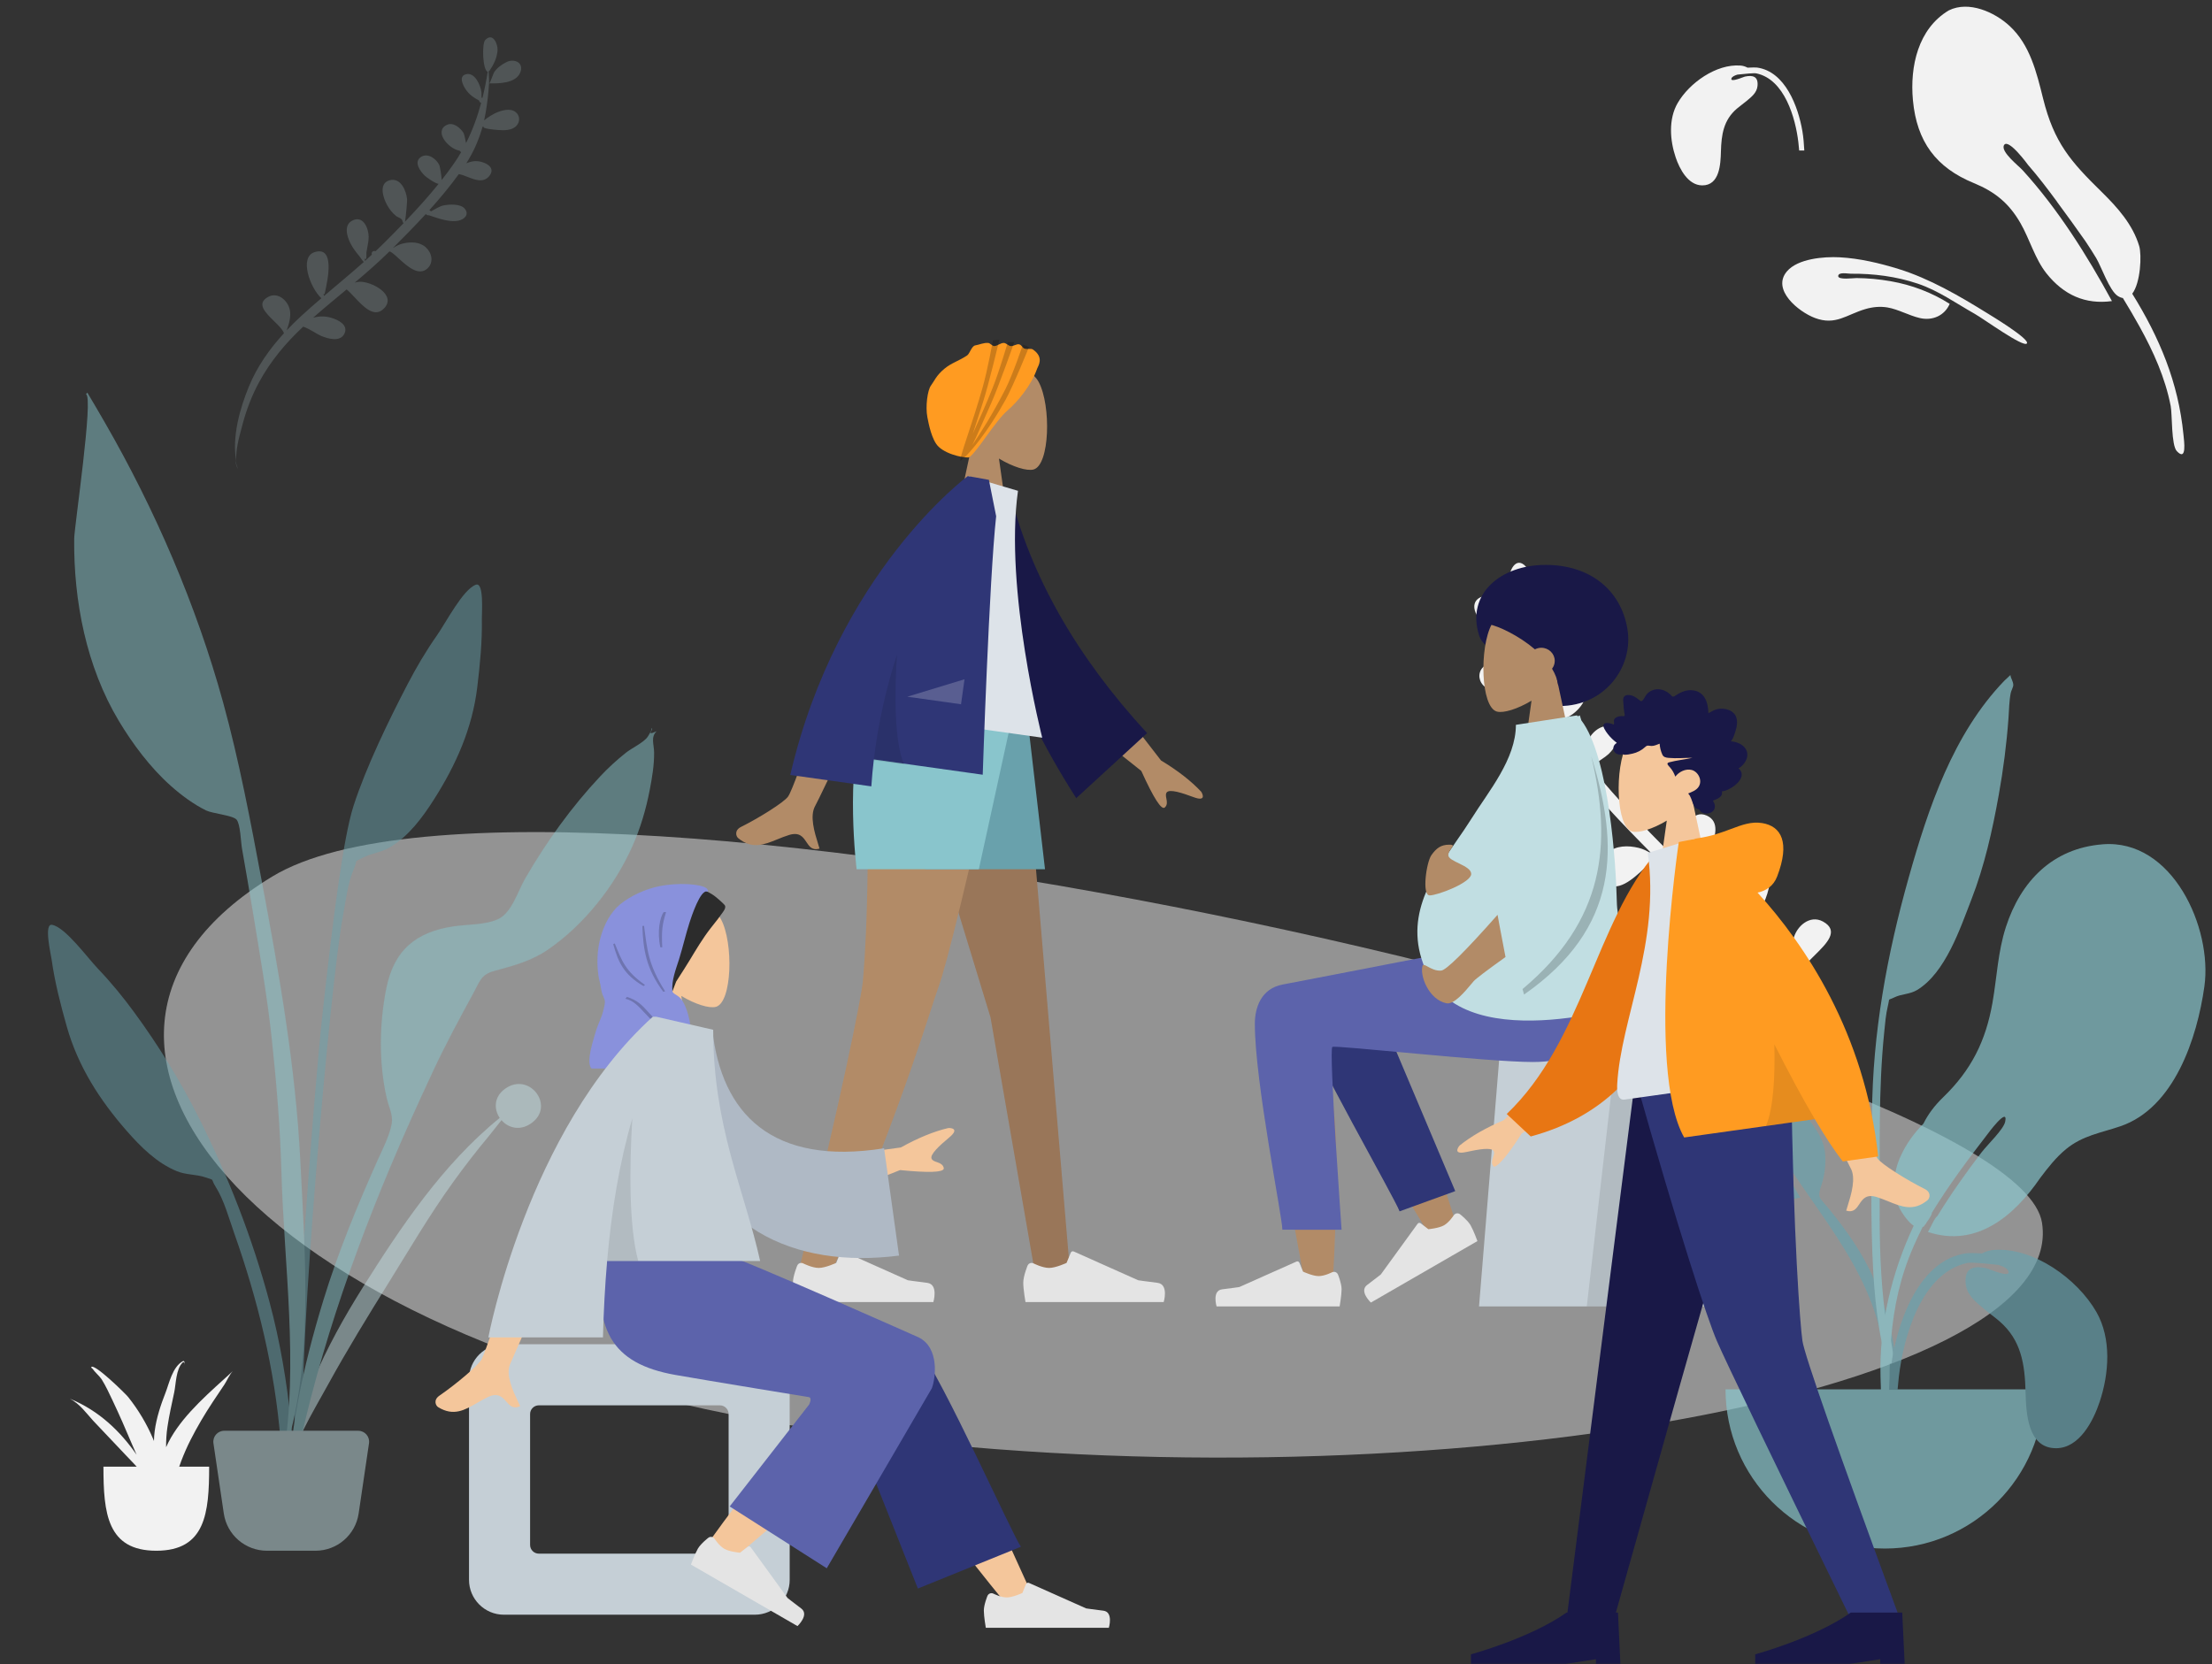 <svg xmlns="http://www.w3.org/2000/svg" xmlns:xlink="http://www.w3.org/1999/xlink" width="1014" height="763" viewBox="0 0 1014 763">
  <rect x="0" y="0" width="1014" height="763" fill="#333333" stroke="none"/>
  <defs>
    <rect id="rect-1" width="1014" height="763" x="0" y="0"/>
    <mask id="mask-2" maskContentUnits="userSpaceOnUse" maskUnits="userSpaceOnUse">
      <rect width="1014" height="763" x="0" y="0" fill="black"/>
      <use fill="white" xlink:href="#rect-1"/>
    </mask>
    <path id="path-24" fill-rule="evenodd" d="M473.549 160.269c4.544 3.184 2.943 6.505 2.152 8.147-.122.254-.225.468-.283.635C472.739 176.768 466.275 184.407 462 188.06c-5.813 4.967-14.009 19.022-17.666 21.563-.79.549-9.683-.67-14.055-4.782-3.194-3.005-4.624-10.765-5.172-13.606-.93-4.817.055-12.334 1.65-14.467 1.595-2.133 2.332-4.515 6.181-7.717 3.238-2.693 6.365-3.427 10.356-6.051 1.272-.836 2.075-4.374 3.801-4.651.663-.106 1.334-.299 2.018-.496 1.25-.359 2.544-.731 3.917-.613.414.036.861.372 1.311.711.499.376 1.001.754 1.464.725.701-.044 1.379-.38 2.058-.716.793-.393 1.589-.787 2.426-.72.871.07 2.161 1.374 2.998 1.436.658.049 1.305-.195 1.933-.433.675-.256 1.33-.503 1.955-.37 1.164.247 1.507 1.664 2.522 1.978.611.189 1.264.157 1.884.127.75-.036 1.451-.07 1.967.292z"/>
    <mask id="mask-25" maskContentUnits="userSpaceOnUse" maskUnits="userSpaceOnUse">
      <rect width="1014" height="763" x="0" y="0" fill="black"/>
      <use fill="white" xlink:href="#path-24"/>
    </mask>
  </defs>
  <g>
    <use fill="none" xlink:href="#rect-1"/>
    <g mask="url(#mask-2)">
      <g>
        <g opacity=".505">
          <path fill="rgb(242,242,242)" fill-rule="evenodd" d="M936.077 560.632c12.555 80.062-291.927 132.284-554.001 95.839C120.001 620.028-.227 477.709 124.831 401.876c125.058-75.833 798.691 78.695 811.246 158.757z"/>
        </g>
        <path fill="rgb(242,242,242)" fill-rule="evenodd" d="M680.465 305.353c3.467-2.651 8.847-.961 12.338.603 1.345.603 4.782 2.533 7.332 4.705-.337-1.505-.637-3.024-.9-4.555-1.079-6.295-1.822-12.71-2.179-19.087-.093-1.664.028-3.522.151-5.405.042-.638.083-1.278.117-1.915-.14-.15-.234-.358-.273-.64-.039.306-.034.453-.064.461-.019.005-.051-.044-.115-.143-.025-.038-.055-.084-.091-.137-2.58-3.86-4.746-8.209-5.044-12.99-.252-4.055 3.078-11.727 7.799-6.416 2.112 2.372 1.563 19.03-1.609 20.051.847 5.52 1.913 11.03 3.247 16.471.2-.035.404-.039.606-.011-.019-1.353-.021-2.829.034-3.336.475-4.372 4.126-13.248 9.937-11.525 4.466 1.324 1.729 6.776.209 9.163-2.446 3.842-5.214 5.505-8.718 7.503-.07.826-.602 1.306-1.231 1.462 2.347 8.786 5.43 17.356 9.464 25.45.534-2.555 1.19-5.794 1.595-6.438 1.977-3.149 6.355-6.995 10.392-5.132 8.478 3.918-.724 15.18-7.942 16.406-.3.415-.618.749-.955.94 1.402 2.443 2.901 4.836 4.505 7.167 2.405 3.506 4.99 7.001 7.7 10.475.084-2.718 1.156-8.775 1.461-9.425 1.851-3.952 7.185-8.019 11.513-5.211 4.867 3.165.454 9.147-2.322 11.854-1.138 1.11-6.766 5.177-8.752 5.196 6.548 8.193 13.775 16.245 21.123 24.007-.609-3.475-1.404-13.043-1.315-14.105.456-5.482 4.056-14.249 11.15-12.113 6.882 2.069 3.837 11.178 1.482 15.52-1.427 2.628-3.4 5.298-5.779 7.131-.946.728-2.53 1.162-3.335 1.946-.806.786-.463 1.811-1.325 2.551 3.971 4.176 7.97 8.266 11.911 12.241 1.86 1.877 3.753 3.717 5.665 5.534 1.046-.434 2.538.137 2.46 1.619-.011.215-.061.401-.128.571 1.449 1.349 2.907 2.689 4.377 4.014-.034-.386-.024-.93.044-1.682-1.058 1.506-1.014-.687-.98-2.36.012-.591.023-1.117-.017-1.391-.156-1.075-.357-2.139-.558-3.202-.429-2.271-.857-4.533-.835-6.876.046-4.973 3.193-13.308 9.816-10.347 6.089 2.718 3.874 10.088 1.577 14.708-1.454 2.924-3.444 5.535-5.524 8.034-.922 1.109-2.094 3.192-2.832 3.737 8.186 7.344 16.652 14.375 24.993 21.548.112-.487.205-.97.285-1.421-.161.182-.381.268-.663.251-.075-.373-.184-.869-.314-1.465-1.594-7.274-6.447-29.424 6.695-25.131 9.629 3.155 2.832 22.443-4.349 29.189 4.358 3.767 8.675 7.582 12.891 11.512 3.051 2.843 6.011 5.784 8.859 8.822-1.474-3.934-2.862-9.027-1.951-13.081 1.327-5.899 7.544-11.468 13.615-8.112 7.567 4.202 1.746 9.942-3.714 15.324-2.788 2.748-5.481 5.403-6.249 7.713 9.053 9.967 16.782 21.04 21.946 33.653 5.617 13.717 10.831 32.148 7.947 47.494.532-6.747-1.744-15.217-3.344-21.17-.218-.81-.423-1.574-.607-2.28-2.403-9.229-5.816-18.208-10.315-26.612-7.206-13.46-16.723-24.887-27.712-35.261-4.037 1.408-8.635 4.751-10.928 5.741-4.204 1.816-12.277 4.419-14.955-1.301-2.634-5.625 4.089-8.77 8.255-10.031 4.026-1.217 7.656-1.07 11.411-.072-6.886-6.113-13.971-11.996-21.018-17.92-1.514 1.243-3.187 3.04-4.963 4.948-5.636 6.055-12.313 13.229-18.276 7.368-8.999-8.845 8.212-17.835 15.545-17.133.9.085 1.771.275 2.62.534-7.478-6.356-14.84-12.842-21.803-19.785-1.25.228-3.239 2.069-5.628 4.28-5.37 4.97-12.763 11.812-18.332 6.425-4.02-3.889-2.643-9.946 1.242-13.409 3.901-3.478 9.557-3.472 14.363-2.301 2.078.504 3.995 1.466 5.782 2.638.076.004.149.008.222.012-6.852-6.904-13.745-13.963-20.384-21.263-.116.037-.235.076-.354.115-.401.492-1.074.673-1.689.564-.339.116-.686.236-1.039.358-5.259 1.818-12.019 4.154-17.26 3.146-3.858-.741-7.358-3.882-4.093-7.748 2.655-3.144 9.858-2.693 13.37-1.948 2.434.517 5.175 2.426 7.805 3.76.202-.408.555-.67.956-.796-6.556-7.336-12.812-14.925-18.486-22.844-1.717.266-3.622 1.022-5.587 1.801-4.727 1.875-9.801 3.887-13.442-.447-5.376-6.399 4.734-10.133 9.54-9.526 1.623.205 3.223.665 4.768 1.274-4.129-6.52-7.282-13.489-9.497-20.808-.055.028-.099.058-.162.085.058-.031.104-.065.158-.097-.221-.732-.433-1.468-.635-2.206-.375-.209-.726-.363-.894-.427 2.183 1.507-7.028 2.245-8.754 2.383-3.814.305-8.923.419-11.721-2.71-2.35-2.628-2.213-6.51.664-8.709zm4.735-31.211c3.022 1.501 5.887 3.545 7.877 6.366.675.956 2.645 7.284 3.257 7.316-6.114.137-16.941.052-19.869-6.849-2.734-6.444 3.82-9.271 8.735-6.833zm170.849 252.602c-.162 2.224-.563 4.26-1.313 5.939.562-1.912.993-3.899 1.313-5.939z"/>
        <g opacity=".2">
          <path fill="rgb(193,222,226)" fill-rule="evenodd" d="M236.297 51.33c-2.531-1.915-6.459-.692-9.009.441-.982.437-3.493 1.834-5.355 3.405.247-1.089.466-2.187.659-3.294.79-4.553 1.335-9.191 1.598-13.803.069-1.202-.019-2.545-.108-3.908-.03-.461-.06-.924-.085-1.385.102-.109.171-.259.2-.463.028.221.024.327.046.333.014.003.037-.032.084-.104.018-.028.04-.061.066-.099 1.885-2.792 3.468-5.938 3.688-9.395.185-2.932-2.243-8.478-5.692-4.636-1.543 1.716-1.149 13.761 1.167 14.498-.621 3.992-1.401 7.977-2.377 11.911-.146-.025-.295-.028-.442-.008.014-.978.017-2.045-.024-2.412-.346-3.161-3.008-9.578-7.251-8.33-3.261.959-1.265 4.901-.156 6.626 1.785 2.777 3.805 3.979 6.363 5.422.051.597.439.944.898 1.056-1.717 6.354-3.971 12.552-6.92 18.406-.389-1.847-.867-4.189-1.162-4.654-1.443-2.276-4.638-5.056-7.586-3.707-6.192 2.837.523 10.977 5.793 11.86.219.3.451.541.697.679-1.025 1.767-2.12 3.498-3.292 5.184-1.757 2.536-3.646 5.064-5.626 7.577-.06-1.965-.841-6.344-1.063-6.815-1.35-2.857-5.243-5.796-8.404-3.764-3.555 2.291-.335 6.614 1.691 8.571.83.802 4.938 3.741 6.388 3.754-4.784 5.927-10.063 11.752-15.431 17.367.446-2.513 1.03-9.432.965-10.2-.331-3.964-2.956-10.302-8.136-8.755-5.025 1.499-2.806 8.084-1.088 11.223 1.041 1.9 2.48 3.83 4.217 5.154.69.526 1.847.839 2.434 1.406.588.568.337 1.309.966 1.844-2.901 3.021-5.822 5.98-8.702 8.856-1.359 1.358-2.742 2.689-4.139 4.004-.764-.314-1.853.1-1.797 1.172.008.156.044.29.093.413-1.059.976-2.124 1.945-3.197 2.904.025-.279.018-.673-.031-1.216.772 1.089.741-.498.717-1.707-.008-.428-.016-.808.013-1.006.114-.777.261-1.547.408-2.315.314-1.642.627-3.278.613-4.972-.032-3.596-2.327-9.622-7.163-7.478-4.447 1.968-2.832 7.296-1.157 10.636 1.061 2.114 2.513 4.001 4.03 5.807.672.801 1.528 2.307 2.066 2.701-5.98 5.313-12.163 10.401-18.256 15.59-.082-.352-.149-.701-.208-1.028.118.132.278.193.484.181.055-.27.135-.629.23-1.059 1.166-5.26 4.718-21.279-4.879-18.169-7.032 2.285-2.076 16.229 3.165 21.105-3.183 2.726-6.337 5.486-9.417 8.329-2.228 2.057-4.391 4.184-6.472 6.382 1.077-2.845 2.093-6.529 1.429-9.459-.967-4.265-5.504-8.29-9.938-5.86-5.527 3.042-1.278 7.189 2.706 11.079 2.034 1.986 4 3.905 4.559 5.575-6.614 7.21-12.261 15.22-16.036 24.342-4.106 9.921-7.92 23.25-5.82 34.345-.386-4.879 1.279-11.006 2.449-15.31.159-.586.309-1.138.444-1.649 1.758-6.674 4.254-13.168 7.541-19.247 5.266-9.736 12.22-18.002 20.246-25.507 2.947 1.017 6.303 3.432 7.977 4.148 3.069 1.312 8.962 3.191 10.92-.946 1.925-4.068-2.982-6.34-6.023-7.25-2.939-.878-5.589-.771-8.332-.048 5.03-4.422 10.205-8.679 15.352-12.965 1.105.898 2.326 2.197 3.621 3.576 4.113 4.376 8.985 9.561 13.341 5.321 6.574-6.399-5.99-12.893-11.344-12.383-.657.062-1.293.2-1.913.387 5.462-4.599 10.84-9.292 15.926-14.314.912.165 2.364 1.495 4.108 3.093 3.919 3.592 9.315 8.536 13.382 4.639 2.937-2.813 1.934-7.193-.902-9.695-2.847-2.514-6.976-2.507-10.486-1.658-1.517.365-2.917 1.061-4.223 1.909-.056.003-.109.006-.162.009 5.005-4.995 10.041-10.102 14.891-15.383.084.027.171.055.258.083.293.356.784.486 1.233.407.248.084.501.171.759.259 3.839 1.312 8.773 2.999 12.601 2.268 2.817-.538 5.374-2.81 2.991-5.604-1.937-2.273-7.196-1.943-9.761-1.404-1.778.375-3.779 1.756-5.7 2.722-.147-.295-.405-.484-.698-.575 4.79-5.307 9.36-10.797 13.506-16.525 1.254.192 2.644.738 4.078 1.3 3.451 1.354 7.155 2.807 9.815-.328 3.927-4.629-3.453-7.326-6.962-6.884-1.185.149-2.353.482-3.482.923 3.017-4.716 5.322-9.756 6.942-15.05.04.02.073.042.118.061-.042-.023-.076-.047-.115-.07.162-.53.317-1.062.465-1.595.274-.151.53-.263.653-.309-1.595 1.091 5.131 1.621 6.39 1.72 2.785.219 6.515.299 8.559-1.964 1.717-1.901 1.618-4.708-.482-6.298zm-4.081-22.884c-2.159 1.072-4.205 2.532-5.626 4.547-.482.683-1.89 5.203-2.327 5.226 4.367.098 12.101.037 14.192-4.892 1.953-4.603-2.728-6.622-6.239-4.881zM107.896 211.029c.123 1.482.489 2.834 1.208 3.942-.528-1.267-.924-2.586-1.208-3.942z"/>
        </g>
        <g opacity=".7">
          <path fill="rgb(105,161,172)" fill-rule="evenodd" d="M780.822 424.77c13.652-.708 30.537 7.261 31.993 22.101 1.058 10.783.73 21.534 2.368 32.301 1.309 8.605 4.078 16.865 7.855 24.703 3.632 7.537 11.165 13.953 13.124 22.005 1.249 5.131.55 12.348-1.172 17.366-2.094 6.102-.981 5.619 3.192 10.739 8.177 10.033 15.541 20.322 20.748 32.305 7.5 17.26 12.418 37.435 9.634 56.328-.354 2.399-.774 11.009-4.078 11.611-3.69.673-1.964-4.251-1.767-5.842 1.255-10.149 2.371-19.021.857-29.328-5.843-39.771-34.374-65.974-52.952-99.728-1.021-1.741-3.177-5.886-4.676-8.62-2.367-4.317-4.746-12.532-7.95-15.733-6.034-6.031-.487 6.093.689 8.408 1.487 2.928 3.122 6.039 4.645 8.605 6.97 11.892 14.75 24.872 21.949 37.131-31.133 7.094-53.059-30.335-61.414-54.942-6.884-20.274-15.12-67.673 16.956-69.408"/>
          <path fill="rgb(137,197,204)" fill-rule="evenodd" d="M963.805 387.121c-22.823 1.811-37.474 16.871-44.295 37.934-3.676 11.351-4.097 23.013-6.14 34.678-3.073 17.551-9.685 30.851-22.607 43.355-4.002 3.872-6.952 7.849-9.048 12.102-4.162 4.247-7.785 9.053-10.447 14.929-3.4 7.504-4.362 16.508-.436 23.989 1.055 2.011 3.689 6.049 6.418 7.883-10.217 21.76-15.835 45.592-15.202 69.393.383 14.368 1.084 28.741 1.902 43.091.22 3.853 1.475 10.216 3.36 3.754 1.725-5.911-.438-15.189-.638-21.364-.974-30.081-1.806-57.431 10.576-85.536 1.298-2.946 2.675-5.868 4.109-8.766.084-.049.162-.108.241-.165.055.042.104.088.159.129.092-.163.217-.358.363-.575.411-.424.77-.961 1.112-1.559 1.098-1.522 2.341-3.31 2.348-4.289 0-.008-.004-.019-.004-.027 7.666-12.513 16.446-24.337 25.414-35.929-.067.084 9.728-13.252 8.213-5.877-.73 3.554-7.935 10.323-10.845 14.087-6.437 8.376-13.996 18.988-20.277 29.25-.845.486-2.039 2.871-2.903 4.647-.477.9-.922 1.807-1.359 2.598 22.257 7.354 39.57-7.459 51.376-24.687.014-.02.027-.041.04-.061 3.593-4.761 7.273-9.488 11.871-13.251 7.671-6.279 15.885-7.387 24.929-10.478 24.664-8.427 35.15-40.391 38.48-64.108 3.758-26.757-14.622-67.787-46.711-65.149"/>
          <path fill="rgb(137,197,204)" fill-rule="evenodd" d="M918.723 312.191c-23.424 24.379-34.74 58.193-43.701 89.981-10.008 35.504-16.618 71.557-16.872 108.471-.166 24.253-.826 48.656.59 72.881.502 8.603 1.36 17.222 2.723 25.732.112.699 3.163 19.702 6.082 15.274 1.66-2.518-3.127-19.713-3.489-22.577-2.035-16.131-2.508-32.38-2.409-48.627.163-26.75-.626-53.364 2.086-80.016.404-3.979.724-8.159 1.669-12.052 1.003-4.139-.275-2.332 2.994-3.97 3.176-1.593 7.101-1.365 10.397-3.364 13.073-7.927 19.76-28.288 24.964-41.648 5.953-15.278 9.571-31.569 12.461-47.647 2.122-11.813 3.639-23.554 4.497-35.518.27-3.771.287-7.714 1.028-11.422.2-1 1.201-2.769 1.165-3.655-.077-1.875-1.208-2.977-1.301-4.552-.981.882-1.943 1.786-2.885 2.71"/>
          <path fill="rgb(137,197,204)" fill-rule="evenodd" d="M791 637c0 40.317 32.683 73 73 73s73-32.683 73-73"/>
          <path fill="rgb(105,161,172)" fill-rule="evenodd" d="M914.028 573.085c18.067-1.332 38.244 13.244 46.958 28.412 7.025 12.229 5.842 28.288 1.503 41.281-2.906 8.698-9.248 21.1-19.824 21.221-13.232.151-13.87-16.203-14.126-25.763-.34-12.71-1.946-23.783-11.962-32.447-2.334-2.018-4.886-3.794-7.243-5.784-3.692-3.115-7.772-6.305-8.248-11.459-.657-7.11 3.357-8.39 9.485-7.069.198.043.735.246 1.465.523 3.129 1.186 9.808 3.717 8.544.692-.476-1.14-2.213-2.044-4.406-2.721-5.674-.617-12.441-1.333-14.388-.905-20.996 4.606-29.17 33.689-31.341 52.167-.234 1.994-.424 3.995-.589 6H866c.268-4.84.621-9.671 1.43-14.456 3.094-18.303 12.77-45.185 33.99-48.156.783-.111 3.663-.129 7.151.075 1.653-.924 3.505-1.482 5.456-1.611z"/>
        </g>
        <g opacity=".5">
          <path fill="rgb(105,161,172)" fill-rule="evenodd" d="M200.223 291.445c4.202-5.992 12.001-21.21 17.915-23.351 3.81-1.379 2.699 12.886 2.746 15.607.183 10.524-.841 20.981-2.107 31.416-2.279 18.82-9.733 35.581-19.956 51.599-5.26 8.242-11.431 16.584-19.977 21.727-3.934 2.368-8.667 2.765-12.552 4.805-4.524 2.375-2.06.455-4.099 5.17-2.832 6.546-3.737 14.99-5.047 21.975-6.015 32.062-20.579 201.552-18.054 234.166.224 2.891-3.807 3.582-4.008.053-1.07-18.712 8.185-148.289 12.854-190.664 4.669-42.376 9.394-79.812 14.132-94.473 5.748-17.786 16.128-39.176 24.769-55.763 4.014-7.706 8.389-15.146 13.383-22.267z"/>
          <path fill="rgb(193,222,226)" fill-rule="evenodd" d="M231.414 499.278c10.935-8.028 22.771 7.123 12.876 15.153-5.47 4.438-11.189 2.859-14.409-.839-2.09 2.548-4.046 5.211-5.926 7.461-5.727 6.856-11.139 13.876-16.312 21.059-10.746 14.923-19.955 30.689-29.584 46.167-9.502 15.276-18.929 30.63-27.541 46.292C143.223 647.841 133.498 663.452 131 678c3.79-30.854 18.172-60.51 35.298-87.709 16.987-26.976 36.481-56.438 62.783-77.727-2.677-3.937-2.751-9.556 2.333-13.286h-1e-8z"/>
          <path fill="rgb(105,161,172)" fill-rule="evenodd" d="M23.913 424.031c6.119 1.197 16.118 15.039 21.162 20.314 5.995 6.268 11.433 12.948 16.56 19.947 11.036 15.066 20.906 31.084 29.299 47.788 13.683 27.231 24.644 55.185 32.599 84.838 4.87 18.152 8.023 36.965 9.891 55.647.353 3.523 4.047 30.688-1.276 31.42-4.787.659-3.309-20.626-3.54-23.522-2.611-32.665-10.432-64.448-21.31-95.237-2.37-6.707-4.571-14.922-8.36-20.958-2.729-4.347-.02-2.831-4.815-4.477-4.118-1.414-8.81-1.068-13.027-2.799-9.161-3.757-16.496-11.05-22.925-18.385-12.495-14.257-22.397-29.68-27.558-47.948-2.863-10.129-5.494-20.317-6.954-30.759-.378-2.699-3.686-16.642.255-15.871h-1e-8z"/>
          <path fill="rgb(137,197,204)" fill-rule="evenodd" d="M48.061 193.716c23.05 39.974 41.991 83.885 54.222 128.36 7.41 26.947 12.593 54.598 17.742 82.05 7.972 42.506 15.513 85.008 17.658 128.269 2.158 43.511 6.425 93.697-7.822 135.605 7.117-42.548.341-87.838-.859-130.65-.573-20.438-2.235-40.676-4.414-60.995-2.115-19.71-5.57-39.326-8.787-58.881-1.567-9.524-3.213-19.033-4.889-28.537-.5-2.836-.712-11.25-2.51-13.187-1.81-1.95-11.047-2.745-13.947-4.175-5.839-2.882-11.332-6.975-16.193-11.3-9.319-8.291-17.426-19.123-23.825-29.802-14.805-24.709-20.724-54.862-20.425-83.478.057-5.556 8.993-65.384 5.404-66.208.216-.253.42-.514.613-.786 2.717 4.549 5.383 9.128 8.033 13.716z"/>
          <path fill="rgb(137,197,204)" fill-rule="evenodd" d="M296.846 337.887c.356-.513 2.67-4.081 1.505-3.853 2.373-.464-3.264 3.935 2.649 1.236-2.808 2.652-1.187 6.096-1.15 9.665.061 5.794-.908 11.541-2 17.211-1.724 8.962-4.293 17.677-8.022 26.013-8.127 18.166-21.927 35.655-38.31 47.012-8.088 5.608-16.014 7.517-25.239 10.098-5.826 1.631-6.288 4.645-9.381 10.299-6.439 11.776-12.763 23.509-18.441 35.683-6.78 14.536-13.363 29.088-19.571 43.88C157.969 584.957 140.945 636.578 132.005 690c-.219-31.481 7.064-63.905 16.25-93.912 6.692-21.862 15.403-42.937 24.695-63.799 2.252-5.054 5.664-11.555 6.62-17.135.67-3.909-1.377-7.669-2.315-11.788-3.654-16.037-3.392-34.005-.184-50.128 3.538-17.779 13.768-26.031 31.074-28.549 6.329-.921 14.374-.584 20.177-3.282 6.323-2.939 8.931-12.598 12.526-18.799 9.657-16.656 21.131-32.631 34.306-46.665 3.648-3.886 7.571-7.472 11.733-10.795 2.625-2.097 8.169-4.68 9.958-7.263z"/>
          <path fill="rgb(193,222,226)" fill-rule="evenodd" d="M97.845 661.729C97.4 658.71 99.74 656 102.791 656h61.417c3.052 0 5.392 2.71 4.946 5.729l-4.747 32.188C162.961 703.73 154.541 711 144.622 711h-22.244c-9.919 0-18.339-7.27-19.786-17.082l-4.747-32.188v-1e-8z"/>
        </g>
        <g>
          <path fill="rgb(242,242,242)" fill-rule="evenodd" d="M47.418 672.456c0 21.287 1.68 38.544 24.228 38.544s24.228-17.257 24.228-38.544"/>
          <path fill="rgb(242,242,242)" fill-rule="evenodd" d="M78.353 659.174c-.826 1.429-1.563 2.887-2.214 4.366-.023-3.047.146-6.116.606-9.228.786-5.329 1.988-10.631 3.116-15.924.811-3.804.76-10.637 3.839-13.668.844-.655 1.047.63 1.047 1.188.011.118-.002-2.277-.822-1.86-4.871 2.516-6.449 10.425-8.008 14.386-2.275 5.78-4.211 11.69-5.008 17.704-.201 1.519-.311 3.038-.336 4.554-.166-.405-.321-.814-.493-1.218-2.811-6.593-6.605-13.027-11.337-18.96-1.165-1.46-15.809-15.865-16.955-13.66.113.32.35.586.711.797.021.024.022.011.009-.025.86 1.389 3.305 3.535 4.067 4.752 1.917 3.064 3.407 6.315 4.921 9.504 3.199 6.739 6.166 13.546 9.043 20.368.67 1.589 1.368 3.169 2.08 4.744C55.277 656.405 45.483 646.791 32 641.287c4.605 2.343 7.624 6.75 10.734 10.125 3.751 4.071 7.701 8.032 11.459 12.098 4.432 4.797 9.648 9.848 13.911 15.156 4.13 8.67 8.142 17.349 10.62 26.463-1.015-3.149-.08-7.5-.253-10.805-.138-2.63-.445-5.239-.867-7.843.521 1.174.97 2.35 1.173 3.443-.186-1.834-.399-3.656-.629-5.468.59-1.697 1.169-3.281 1.56-4.585 2.005-6.691 4.392-13.268 7.642-19.677 3.008-5.929 6.458-11.783 10.218-17.458 1.754-2.646 3.532-5.282 5.298-7.923 1.156-1.729 2.257-4.497 3.867-6.153-10.407 9.515-21.777 19.098-28.38 30.515"/>
        </g>
        <g>
          <path fill="rgb(242,242,242)" fill-rule="evenodd" d="M980.633 112.827c-2.983-9.951-9.988-17.74-17.259-24.876-14.155-13.893-21.768-22.483-26.813-42.805-2.967-11.952-5.986-24.618-15.397-33.289-6.852-6.315-18.644-11.62-27.808-7.098-14.097 8.414-17.882 25.681-16.461 41.142 1.762 19.163 10.714 30.98 27.91 38.038 9.69 3.975 16.131 9.221 21.391 18.361 4.207 7.309 6.661 16.46 11.948 23.086 7.904 9.904 17.796 14.307 29.988 12.662-11.42-21.011-24.763-42.22-40.856-59.911-1.506-1.779-10.392-8.586-8.6-11.617 1.974-3.337 11.096 9.199 11.031 9.124 4.677 5.369 9.005 11.073 13.254 16.833-.011.006-.023.009-.035.015 4.375 5.91 8.716 11.907 12.974 17.98 1.722 2.569 3.398 5.17 5.003 7.837 2.354 3.913 6.091 15.019 9.944 17.425.824.514 1.586.802 2.299.921 2.629 4.304 5.187 8.643 7.619 13.033 6.353 11.466 11.806 23.572 14.309 36.518.73 3.778.213 17.912 2.793 20.639 4.715 4.989 3.334-4.618 3.052-7.518-2.342-24.014-10.963-44.472-23.48-64.66 3.845-5.022 4.401-17.804 3.192-21.836"/>
          <path fill="rgb(242,242,242)" fill-rule="evenodd" d="M819.131 124.43c4.971-5.857 16.921-6.851 24.23-6.459 9.044.485 18.333 2.687 26.937 5.349 14.174 4.385 27.946 12.386 40.429 20.131 1.504.933 20.038 12.079 18.397 14.035-1.625 1.938-19.819-11.301-23.874-13.583-8.653-4.871-16.588-10.631-26.126-13.847-9.876-3.331-20.32-4.65-30.704-4.559-1.333.012-5.68-.917-5.774 1.054-.092 1.928 7.101.922 8.37.934 5.239.048 10.51.541 15.675 1.449 9.677 1.701 18.774 5.127 27.062 10.383-2.312 5.377-7.856 7.856-13.671 6.511-5.026-1.164-9.926-4.032-14.847-4.862-3.39-.571-6.783-.231-10.07.724-8.67 2.52-13.67 7.681-23.203 4.091-7.473-2.815-19.97-12.927-12.831-21.351"/>
          <path fill="rgb(242,242,242)" fill-rule="evenodd" d="M797.753 30.051c-11.038-.805-23.365 8.004-28.689 17.172-4.292 7.391-3.569 17.097-.918 24.95 1.775 5.257 5.65 12.753 12.111 12.826 8.084.091 8.474-9.793 8.63-15.571.208-7.682 1.189-14.374 7.308-19.611 1.426-1.22 2.985-2.293 4.425-3.496 2.256-1.883 4.748-3.811 5.039-6.926.401-4.297-2.051-5.071-5.795-4.272-.121.026-.449.149-.895.316-1.912.717-5.992 2.247-5.22.418.291-.689 1.352-1.235 2.692-1.644 3.467-.373 7.601-.806 8.79-.547 12.827 2.784 17.821 20.361 19.148 31.529.15 1.265.27 2.533.375 3.804h2.352c-.165-2.985-.379-5.964-.884-8.916-1.891-11.062-7.802-27.31-20.766-29.105-.478-.067-2.238-.078-4.369.045-1.01-.558-2.141-.896-3.334-.974z"/>
        </g>
      </g>
      <g>
        <g>
          <path fill="rgb(178,139,103)" fill-rule="evenodd" d="M476.143 175.134c5.795 10.801 5.106 38.199-2.383 40.13-2.987.77-9.349-1.116-15.825-5.019L462 239h-24l8.262-38.51c-4.608-5.409-7.727-12.037-7.205-19.465 1.502-21.4 31.292-16.693 37.087-5.892v1e-8z"/>
          <g>
            <path fill="rgb(255,155,33)" fill-rule="evenodd" d="M475.418 169.051c.432-1.246 3.379-5.105-1.869-8.782-.943-.661-2.501-.002-3.851-.419-1.016-.314-1.358-1.731-2.522-1.978-1.208-.256-2.523.906-3.888.804-.836-.063-2.127-1.366-2.998-1.436-1.554-.125-2.966 1.342-4.484 1.436-.88.055-1.901-1.361-2.775-1.436-2.126-.182-4.062.809-5.935 1.109-1.727.277-2.529 3.815-3.801 4.651-3.991 2.624-7.118 3.358-10.356 6.051-3.85 3.202-4.586 5.583-6.181 7.717-1.595 2.133-2.58 9.65-1.65 14.467.549 2.842 1.978 10.602 5.172 13.606 4.372 4.112 13.265 5.331 14.055 4.782C447.991 207.082 456.187 193.027 462 188.06c4.275-3.653 10.739-11.292 13.418-19.009v1e-8z"/>
            <g>
              <use fill="none" xlink:href="#path-24"/>
              <g mask="url(#mask-25)">
                <path fill="rgb(0,0,0)" fill-opacity=".2" fill-rule="evenodd" d="M450.535 184.646c2.693-8.266 7.585-28.906 7.585-28.906l-2.956.311s-2.34 13.169-4.747 21.7c-2.2 7.799-4.729 15.446-6.718 21.459-2.748 8.307-4.463 13.493-2.851 11.65.193-.221.386-.478.58-.771.018.039.046.062.084.068-.114.226.044.124.519-.316l.003-.003c2.755-2.554 10.636-11.553 18.889-26.468 3.798-6.864 10.764-24.253 10.764-24.253l-2.766-1.183s-4.601 13.739-7.998 20.401c-5.973 11.714-11.576 20.425-15.219 25.765 2.175-4.34 4.904-10.805 8.703-19.319 3.542-7.939 10.565-27.954 10.565-27.954H462s-3.704 12.852-6.989 21.085c-3.003 7.527-6.318 14.867-8.924 20.639-.044.098-.088.195-.132.291 1.276-3.874 2.759-8.608 4.579-14.196v1e-8z"/>
              </g>
            </g>
          </g>
        </g>
        <g>
          <path fill="rgb(153,118,89)" fill-rule="evenodd" d="M411.787 328l42.272 138.467 20.478 117.757h16.056L468.954 328h-57.168z"/>
          <path fill="rgb(178,139,103)" fill-rule="evenodd" d="M396.664 328c2.871 76.026-.508 115.241-1.15 122.148-.643 6.907-9.442 51.694-30.274 136.394l17.109-5.887c32.923-77.682 44.141-118.055 47.917-128.256C434.042 442.199 444.071 400.732 460.352 328h-63.688z"/>
          <path fill="rgb(228,228,228)" fill-rule="evenodd" d="M368.21 579.266c-1.042-.536-2.32-.064-2.765 1.02 0 0-1.962 4.784-1.962 7.828 0 3.044 1.012 8.885 1.012 8.885h63.358s2.47-8.181-2.851-8.833c-5.321-.652-8.84-1.178-8.84-1.178l-29.563-13.205c-.515-.23-1.118.011-1.333.533l-1.941 4.718s-4.926 2.303-8.005 2.303c-3.08 0-7.11-2.071-7.11-2.071h-1e-8z"/>
          <path fill="rgb(228,228,228)" fill-rule="evenodd" d="M473.803 579.266c-1.042-.536-2.32-.064-2.765 1.02 0 0-1.962 4.784-1.962 7.828 0 3.044 1.012 8.885 1.012 8.885h63.358s2.47-8.181-2.851-8.833c-5.321-.652-8.84-1.178-8.84-1.178l-29.563-13.205c-.515-.23-1.118.011-1.333.533l-1.941 4.718s-4.926 2.303-8.005 2.303c-3.08 0-7.11-2.071-7.11-2.071h-1e-8z"/>
          <path fill="rgb(105,161,172)" fill-rule="evenodd" d="M406.17 328l17.973 70.547h54.898L470.856 328H406.17z"/>
          <path fill="rgb(137,197,204)" fill-rule="evenodd" d="M396.06 328c-8.871 26.642-3.37 70.547-3.37 70.547h56.021L464.116 328H396.06z"/>
        </g>
        <g>
          <path fill="rgb(178,139,103)" fill-rule="evenodd" d="M361.28 365.187c-1.823 2.679-13.552 9.947-21.54 13.919-3.206 1.594-2.357 4.331-1.348 5.167 6.363 5.278 11.903 3.021 17.934.564 1.746-.711 3.533-1.439 5.393-2.006 4.814-1.467 6.43.964 7.957 3.261 1.352 2.034 2.635 3.964 6.005 2.99-.19-.662-.42-1.402-.669-2.202-1.605-5.166-3.971-12.785-1.296-17.424 2.06-3.571 29.922-62.75 29.922-62.75l-20.682-2.99s-17.947 55.99-21.676 61.47zm170.937-16.522l-24.206-31.309-11.583 14.812 26.754 21.298c5.695 12.55 9.291 18.132 10.788 16.746 1.262-1.168.972-2.684.705-4.08-.208-1.088-.403-2.103.162-2.824 1.289-1.648 7.001.202 12.347 2.19 5.346 1.988 4.45-.901 3.477-2.48q-6.933-7.41-18.442-14.353z"/>
          <path fill="rgb(25,24,71)" fill-rule="evenodd" d="M453.968 225.148l8.769-.265c9.567 38.9 30.603 75.981 63.109 111.242l-32.499 29.824c-30.708-48.018-47.136-95.415-39.379-140.8h-1e-8z"/>
          <path fill="rgb(221,227,233)" fill-rule="evenodd" d="M401.517 327.512l76.251 10.716s-17.443-68.153-11.114-113.188l-22.519-6.66c-22.163 26.532-32.298 61.609-42.617 109.131z"/>
          <path fill="rgb(47,54,118)" fill-rule="evenodd" d="M362.265 355.32c21.561-92.908 81.364-137.01 81.364-137.01l.016.019c.004-.005.008-.01.011-.015l1.501.211c2.682.472 8.162 1.488 8.162 1.488l3.326 16.664c-3.201 29.172-6.155 118.526-6.155 118.526l-49.911-7.014c-.482 4.048-.87 8.168-1.15 12.354l-37.165-5.223z"/>
          <path fill="rgb(0,0,0)" fill-opacity=".1" fill-rule="evenodd" d="M400.533 348.58c2.072-17.633 5.951-33.918 10.651-48.488-1.13 17.914-1.284 39.639 3.254 50.442l-13.905-1.954z"/>
          <path fill="rgb(255,255,255)" fill-opacity=".2" fill-rule="evenodd" d="M415.892 319.434l26.257-7.994-1.61 11.458-24.647-3.464z"/>
        </g>
      </g>
      <g>
        <g>
          <path fill="rgb(25,24,71)" fill-rule="evenodd" d="M715 323.707c-11.429 0-15.586-13.683-22.079-21.191-4.646-5.372-12.574-3.77-14.921-11.292-5.902-18.913 9.894-32.224 30.5-32.224 20.606-0 34.5 11.674 37.5 29.224 3 17.55-10.394 35.483-31 35.483v-1e-8z"/>
          <path fill="rgb(178,139,103)" fill-rule="evenodd" d="M683.857 286.134c-5.795 10.801-5.106 38.199 2.383 40.13 2.987.77 9.349-1.116 15.825-5.019l-4.065 28.756 24-0-8.262-38.51c4.608-5.409 7.727-12.037 7.205-19.465-1.502-21.4-31.292-16.693-37.087-5.891z"/>
          <path fill="rgb(25,24,71)" fill-rule="evenodd" d="M719.383 277c18.383 18-.07 37.132-5.126 37.132-.326-2.597-1.322-5.124-2.781-7.529.775-1.004 1.235-2.251 1.235-3.603-0-3.311-2.759-6-6.157-6-1.061 0-2.06.262-2.932.724-7.37-6.286-16.614-10.668-21.204-11.529-7.983-1.499 18.583-27.195 36.966-9.195z"/>
        </g>
        <g>
          <g>
            <path fill="rgb(197,207,214)" fill-rule="evenodd" d="M765.377 475l-77.255 0-10.123 124 115-0-27.623-124z"/>
            <path fill="rgb(0,0,0)" fill-opacity=".1" fill-rule="evenodd" d="M765.377 475l-23.76 0-14.221 124 65.604-0-27.623-124z"/>
          </g>
          <path fill="rgb(178,139,103)" fill-rule="evenodd" d="M645.677 499.566c8.681 18.412 22.247 63.106 22.247 63.106l-11.517 5.262s-29.221-46.981-47.079-79.097c.832 7.23 1.679 15.37 2.465 23.926 1.861 20.27.001 64.064-1 76.715-.629 7.951-11.432 6.285-12.441-.021-1.008-6.306-20.324-106.054-20.352-127.218-.009-7.074 13.81-13.428 22.047-8.482 5.658-6.037 16.366-9.516 22.517.456 3.911 6.34 13.203 24.338 23.113 45.354z"/>
          <path fill="rgb(47,54,118)" fill-rule="evenodd" d="M667.1 546.125l-39.528-93.638c-9.469-15.232-36.019 3.1-32.79 11.934 7.331 20.058 44.617 84.992 46.802 90.968l25.516-9.265z"/>
          <path fill="rgb(228,228,228)" fill-rule="evenodd" d="M666.398 557.228c.635-.984 1.976-1.214 2.902-.499 0 0 3.448 2.662 4.801 5.004 1.352 2.343 3.167 7.287 3.167 7.287l-48.845 28.201s-5.538-5.195-1.726-8.065c3.812-2.87 6.292-4.841 6.292-4.841l16.859-23.229c.331-.456.973-.549 1.419-.205l3.503 2.697s4.82-.421 7.195-1.791c2.374-1.371 4.432-4.559 4.432-4.559z"/>
          <path fill="rgb(228,228,228)" fill-rule="evenodd" d="M610.582 583.352c1.042-.534 2.318-.064 2.763 1.019 0 0 1.655 4.029 1.655 6.734 0 2.705-.901 7.894-.901 7.894l-56.402 0s-2.199-7.268 2.538-7.848c4.737-.58 7.87-1.047 7.87-1.047l26.215-11.687c.515-.229 1.117.011 1.332.532l1.685 4.088s4.385 2.046 7.127 2.046c2.742-0 6.118-1.732 6.118-1.732z"/>
          <path fill="rgb(92,99,171)" fill-rule="evenodd" d="M575.23 469.433c0 26.567 12.617 88.537 12.625 94.387l27.146.021s-5.96-82.943-4.227-83.837c1.733-.894 71.051 6.921 91.84 6.921 29.979-0 42.38-18.905 43.386-53.925l-59.386 0c-12.092 1.294-75.162 14.015-98.586 18.389-10.028 1.872-12.798 10.726-12.798 18.045z"/>
        </g>
        <g>
          <path fill="rgb(193,222,226)" fill-rule="evenodd" d="M654.271 446.264c18.992 39.552 98.938 12.846 98.938 12.846-0-14.202-11.673-28.48-12.045-45.749-.354-16.439-3.428-66.248-16.257-83.074-.233-.76-.47-1.522-.711-2.287l-.888.418c-.139-.143-.278-.282-.419-.418l-27.99 4.328c0 15.741-12.524 30.468-20.447 43.14-2.031 3.248-4.323 6.554-6.671 9.942-11.894 17.158-25.243 36.415-13.509 60.853z"/>
          <path fill="rgb(178,139,103)" fill-rule="evenodd" d="M664.379 387.282c-3.865 0-5.942 1.598-8.228 4.822-2.286 3.224-4.448 18.43-.779 18.43 3.67 0 19.044-5.878 19.044-9.83 0-3.952-10.491-5.625-10.491-8.6 0-1.284.804-2.358 1.408-3.164.795-1.062 1.242-1.659-.955-1.659zm25.758 51.505c-2.808-14.49-3.643-19.348-3.643-19.348-14.912 16.851-23.527 25.374-25.844 25.57-2.478.209-4.588-.95-6.116-1.79-1.16-.637-1.984-1.09-2.38-.621-1.516 4.5 2.765 15.764 10.948 17.402 3.394.679 8.402-5.311 11.292-8.768.437-.523.826-.988 1.153-1.363.98-1.123 5.843-4.817 14.59-11.082z"/>
          <path fill="rgb(0,0,0)" fill-opacity=".2" fill-rule="evenodd" d="M729.435 346.719c9.817 40.932 5.818 75.454-31.493 106.768.439 1.573.701 2.513.701 2.513 43.796-30.61 43.817-67.704 30.792-109.281h1e-8z"/>
        </g>
      </g>
      <g>
        <g>
          <g>
            <path fill="rgb(244,198,155)" fill-rule="evenodd" d="M330.52 421.512c5.795 10.801 5.106 38.199-2.383 40.13-2.987.77-9.349-1.116-15.825-5.019l4.065 28.756h-24l8.262-38.51c-4.608-5.409-7.727-12.037-7.205-19.465 1.502-21.4 31.292-16.693 37.087-5.892z"/>
            <g>
              <path fill="rgb(44,44,44)" fill-rule="evenodd" d="M326.559 410.109c-.618-.369-1.91-1.147-2.564-1.429-.155-.068-1.239-.842-1.269-.832-.821.277-3.199 1.301-3.403 2.185-.032.067-.063.13-.093.185-.337.613-.646 1.241-.941 1.877-.647 1.396-1.206 2.854-1.739 4.301-1.039 2.818-1.942 5.702-2.772 8.593-.845 2.943-1.562 5.92-2.365 8.874-1.155 4.252-2.634 8.399-3.781 12.649-.733 2.714-1.14 5.459-.948 8.252.002.034.003.067.006.101.001.014.003.028.004.042.033.429.079.86.142 1.291.054.369.109.74.167 1.11 1.048-2.091 1.848-4.396 2.697-6.583.083-.214.162-.43.24-.646.274-.444.553-.884.835-1.323 1.78-2.766 3.567-5.523 5.274-8.339 3.07-5.066 6.112-10.239 9.752-14.89 1.075-1.374 2.175-2.726 3.236-4.111.604-.788 1.192-1.589 1.761-2.405.407-.583 2.176-2.616 1.535-3.837-.328-.625-4.174-4.109-5.776-5.066z"/>
              <path fill="rgb(137,145,220)" fill-rule="evenodd" d="M324.19 408.782c.601.202.308-1.049-.273-1.489-2.695-2.039-12.997-2.779-21.962-.916-6.006 1.248-12.991 4.353-17.788 8.345-4.324 3.599-7.298 9.368-8.83 14.942-1.608 5.853-1.851 11.955-.955 17.956.197 1.318.62 2.575.855 3.865.265 1.453.401 2.852.874 4.266.29.866.782 1.714 1.029 2.584.282.993.11 1.912-.096 2.922-.335 1.647-.751 3.29-1.342 4.862-.887 2.362-1.963 4.573-2.638 7.024-.898 3.261-4.654 13.872-1.909 16.764h52.256c-1.316-3.592-5.266-7.819-6.065-11.664-.471-2.265-.695-7.212-.744-7.391-1.178-8.123-3.477-12.002-4.917-13.41-1.44-1.408-3.358-1.841-3.457-3.062-.408-5.051 1.599-9.89 3.07-14.604 1.754-5.618 3.039-11.375 4.848-16.974.801-2.479 4.927-15.07 8.045-14.021z"/>
              <path fill="rgb(0,0,0)" fill-opacity=".2" fill-rule="evenodd" d="M305.336 418.192c-1.754 5.566-2.131 8.537-1.754 16.142h-.86c-1.608-7.177-.177-13.933 1.533-16.142h1.082zm-.45 36.298c-7.735-12.316-8.168-18.747-9.653-30.005l-.768.062c.376 10.72 1.638 19.472 9.598 30.195l.823-.252zm-9.196-2.898c-9.129-6.419-10.619-11.103-13.888-19.035l-.688.33c2.17 7.936 4.809 14.062 13.871 19.198l.705-.494zm-9.001 6.337l.704-.856c9.607 3.009 8.537 9.222 20.638 15.514l-1.011.613c-10.596-4.373-13.073-13.752-20.331-15.271z"/>
            </g>
          </g>
          <g>
            <path fill="rgb(197,207,214)" fill-rule="evenodd" d="M231 616.335h115c8.831 0 16 7.169 16 16v92c0 8.831-7.169 16-16 16H231c-8.831 0-16-7.169-16-16v-92c0-8.831 7.169-16 16-16zm16 28h83c2.208 0 4 1.792 4 4v60c0 2.208-1.792 4-4 4h-83c-2.208 0-4-1.792-4-4v-60c0-2.208 1.792-4 4-4z"/>
            <path fill="rgb(244,198,155)" fill-rule="evenodd" d="M461.159 735.335c-19.716-24.076-33.056-41.925-40.021-53.546-11.925-19.899-21.685-37.606-24.765-44.369-7.345-16.129 16.909-23.682 22.398-16.159C427.079 632.647 444.822 668.478 472 728.752l-10.841 6.583z"/>
            <path fill="rgb(47,54,118)" fill-rule="evenodd" d="M420.758 728.335l-36.692-92.363c-7.848-16.837 30.051-27.905 35.818-20.069C432.977 633.692 464.099 703.869 468 709.169l-47.242 19.166z"/>
            <path fill="rgb(244,198,155)" fill-rule="evenodd" d="M323.033 709.812c7.148-10.426 33.146-45.503 47.306-60.016 4.069-4.171 8.04-8.173 11.795-11.904 11.162-11.088 33.39 7.548 22.248 17.647-27.747 25.15-68.231 59.102-71.614 62.13-4.741 4.243-14.228-1.305-9.736-7.857z"/>
            <path fill="rgb(228,228,228)" fill-rule="evenodd" d="M327.602 705.563c-.635-.984-1.976-1.214-2.902-.499 0 0-3.448 2.662-4.801 5.004-1.352 2.343-3.167 7.287-3.167 7.287l48.845 28.201s5.538-5.195 1.726-8.065c-3.812-2.87-6.292-4.841-6.292-4.841l-16.859-23.229c-.331-.456-.973-.549-1.419-.205l-3.503 2.697s-4.82-.421-7.195-1.791c-2.374-1.371-4.433-4.559-4.433-4.559z"/>
            <path fill="rgb(228,228,228)" fill-rule="evenodd" d="M455.418 730.687c-1.042-.534-2.318-.064-2.763 1.019 0 0-1.655 4.029-1.655 6.734 0 2.705.901 7.894.901 7.894h56.402s2.199-7.268-2.538-7.848c-4.737-.58-7.87-1.047-7.87-1.047l-26.215-11.687c-.515-.229-1.117.011-1.332.532l-1.685 4.088s-4.385 2.046-7.127 2.046c-2.742 0-6.118-1.732-6.118-1.732h1e-8z"/>
            <path fill="rgb(92,99,171)" fill-rule="evenodd" d="M370.862 640.585s-45.745-7.452-61.282-10.192c-29.523-5.206-38.132-21.093-33.042-55.756h54.396c10.798 3.118 90.233 38.569 90.233 38.569 9.528 4.73 7.754 18.676 6.012 23.27-.107.281-48.187 82.571-48.187 82.571l-44.498-28.347 36.451-46.775s1.444-2.908-.084-3.34v1e-8z"/>
          </g>
          <g>
            <path fill="rgb(244,198,155)" fill-rule="evenodd" d="M412.95 526.103l-39.483 5.386 7.084 17.689 32.037-12.701q19.431 1.917 20.034-.628.04-.168-.002-.355c-.682-3.027-4.796-2.295-5.584-4.263-.788-1.968 3.701-6.048 8.125-9.736 4.424-3.688 1.454-4.367-.412-4.312-6.634 1.555-13.9 4.529-21.798 8.922zm-192.085 96.983c-1.433 2.906-12.036 11.736-19.393 16.781-2.953 2.025-1.731 4.616-.616 5.305 7.036 4.341 12.208 1.335 17.838-1.938 1.63-.947 3.298-1.917 5.061-2.737 4.563-2.123 6.502.06 8.334 2.122 1.622 1.826 3.16 3.558 6.363 2.125-.281-.629-.611-1.33-.968-2.087-2.308-4.893-5.712-12.108-3.708-17.074 1.543-3.823 37.559-84.874 37.559-84.874l-21.897-.082s-25.641 76.513-28.572 82.459z"/>
            <path fill="rgb(175,185,197)" fill-rule="evenodd" d="M309.416 471.178l17.145 1.142c4.222 38.201 27.222 62.331 78.717 54.162l6.841 49.195c-48.13 6.22-90.339-13.049-98.99-65.22-2.239-13.506-4.008-27.561-3.713-39.278z"/>
            <path fill="rgb(197,207,214)" fill-rule="evenodd" d="M223.868 613.178s17.856-95.004 75.374-147h1.701l.014.016 25.977 5.949c1e-8 44.679 14.232 73.185 21.532 106.035h-70.156c-.988 11.351-1.595 23.018-1.911 35h-52.531z"/>
            <path fill="rgb(0,0,0)" fill-opacity=".1" fill-rule="evenodd" d="M278.31 578.178c2.012-23.109 5.605-44.91 11.544-65.402-1.302 21.914-1.663 49.1 2.714 65.402h-14.259 1e-8z"/>
          </g>
        </g>
        <g>
          <path fill="rgb(244,198,155)" fill-rule="evenodd" d="M745.857 341.134c-5.795 10.801-5.106 38.199 2.383 40.13 2.987.77 9.349-1.116 15.825-5.019l-4.065 28.756 24-0-8.262-38.51c4.608-5.409 7.727-12.037 7.205-19.465-1.502-21.4-31.292-16.693-37.087-5.891z"/>
          <path fill="rgb(25,24,71)" fill-rule="evenodd" d="M793.407 339.902c.775-.768 1.198-1.865 1.564-2.906.38-1.082.749-2.174 1.001-3.3.504-2.249.509-4.836-1.096-6.582-1.287-1.401-3.218-2.029-5-2.165-1.187-.091-2.407.075-3.545.449-1.129.371-2.103 1.111-3.197 1.57-.042-2.424-.457-4.96-1.687-7.03-1.183-1.991-3.07-3.109-5.218-3.404-2.205-.303-4.383.213-6.357 1.28-.494.267-.984.547-1.453.865-.392.265-.8.585-1.261.693-.513.121-.768-.176-1.101-.55-.391-.439-.832-.826-1.298-1.168-2.062-1.515-4.767-2.139-7.155-1.23-1.101.419-2.171 1.129-2.917 2.109-.666.873-1.14 2.258-2.059 2.866-.39.258-.665-.084-1.02-.337-.533-.38-1.042-.799-1.581-1.169-.758-.519-1.578-.908-2.457-1.111-1.286-.298-3.064-.228-3.432 1.457-.138.633-.032 1.31.012 1.947.061.876.125 1.751.201 2.625.058.664.131 1.305.256 1.957.067.347.276.995.127 1.343-.186.435-1.046.188-1.413.203-.725.03-1.453.157-2.124.467-.52.24-1.066.593-1.285 1.189-.135.366-.099.742-.036 1.118.076.452-.011.691-.068 1.147-.974-.48-4.349-1.545-4.774.2-.141.581.181 1.238.426 1.728.431.86.996 1.646 1.573 2.395 1.205 1.563 2.643 2.912 4.19 4.065-1.813.806-2.286 3.183-.716 4.599.693.625 1.625.765 2.499.724.32-.015.781-.138 1.033-.082.135.03.281.145.468.158 1.234.084 2.626-.213 3.832-.486 2.149-.488 4.183-1.506 5.844-3.056.426-.398.778-.627 1.352-.621.503.005.996.143 1.498.156 1.329.034 2.527-.616 3.761-1.048.076 1.667.55 3.503 1.232 5.002.556 1.223 1.717 1.401 2.858 1.508 3.649.343 7.31-.04 10.963-.035-3.536.799-7.191 1.129-10.696 2.069-1.584.425-.375 1.493.303 2.233 1.115 1.219 1.945 2.729 2.52 4.32 1.73-2.255 4.788-3.741 7.497-3.048 2.993.765 5.101 4.813 3.187 7.723-1.111 1.689-3.118 2.341-4.788 3.067 1.303 1.354 1.618 3.354 2.402 5.039.387.831.929 1.77 1.794 2.06.32.107.695.116.947.377.313.323.387.684.786.961 1.593 1.108 4.082 1.022 5.494-.423 1.277-1.307.945-3.376-.122-4.701 1.698-.708 4.791-1.618 4.116-4.263 3.679-.244 12.611-6.211 7.674-10.571 2.71-1.531 5.199-5.274 3.459-8.574-1.34-2.541-4.457-3.676-7.015-3.811"/>
        </g>
        <g>
          <path fill="rgb(25,24,71)" fill-rule="evenodd" d="M810.213 494L769.487 637.197l-29.714 105.544-21.673 0 31.576-248.741 60.538-0z"/>
          <path fill="rgb(47,54,118)" fill-rule="evenodd" d="M821.105 494c.942 73.805 4.154 114.061 5.143 120.766.989 6.706 15.944 49.364 44.865 127.974l-22.451 0c-36.819-75.413-57.372-118.072-61.66-127.974-4.288-9.903-17.52-50.158-37.449-120.766l71.551-0z"/>
          <path fill="rgb(25,24,71)" fill-rule="evenodd" d="M873.12 763l-1.123-23.636-23.59 0c-16.779 11.818-43.81 19.134-43.81 19.134l0 4.502 42.687-0 14.603-2.251 0 2.251 11.233-0z"/>
          <path fill="rgb(25,24,71)" fill-rule="evenodd" d="M742.813 763l-1.123-23.636-23.59 0c-16.779 11.818-43.81 19.134-43.81 19.134l0 4.502 42.687-0 14.603-2.251 0 2.251 11.233-0z"/>
        </g>
        <g>
          <path fill="rgb(244,198,155)" fill-rule="evenodd" d="M860.72 531.187c1.823 2.679 13.552 9.947 21.54 13.919 3.206 1.594 2.357 4.331 1.348 5.167-6.363 5.278-11.903 3.021-17.934.564-1.746-.711-3.533-1.439-5.393-2.006-4.814-1.467-6.43.964-7.957 3.261-1.352 2.034-2.635 3.964-6.005 2.99.19-.662.42-1.402.669-2.202 1.605-5.166 3.971-12.785 1.296-17.424-2.06-3.571-29.922-62.75-29.922-62.75l20.682-2.99s17.947 55.99 21.676 61.47zm-171.398-17.59l28.328-27.635 9.409 16.28-29.457 17.367c-10.398 16.38-12.741 15.299-12.741 15.299-.154-.071-.273-.217-.273-.217-1.088-1.333-.589-2.793-.13-4.139.358-1.048.691-2.026.233-2.819-1.047-1.812-6.961-.774-12.531.45-5.57 1.224-4.281-1.512-3.097-2.94 5.265-4.248 12.018-8.131 20.26-11.646z"/>
          <path fill="rgb(232,118,19)" fill-rule="evenodd" d="M768.032 391.148l-8.769-.265c-27.914 31.911-33.553 86.471-68.571 119.876l11.006 10.301c66.384-17.86 74.091-84.527 66.334-129.912h-1e-8z"/>
          <path fill="rgb(221,227,233)" fill-rule="evenodd" d="M820.483 493.512l-75.767 10.648c-3.462.487-3.512-4.604-3.366-7.197 1.684-29.926 19.821-64.479 13.997-105.922l21.373-6.499c22.163 26.532 33.444 61.448 43.763 108.97z"/>
          <path fill="rgb(255,155,33)" fill-rule="evenodd" d="M805.683 409.265c3.937-.843 7.292-3.012 8.986-7.424 5.962-15.536 1.962-23.066-6.941-24.475-4.896-.775-9.173.825-14.293 2.74-4.19 1.567-8.944 3.345-15.063 4.205l-.006.001c-.593.083-1.127.199-1.606.344l-7.194 1.433s-15.42 103.928 2.473 135.439l59.887-8.416c4.555 7.7 8.897 14.367 12.813 19.406l16.249-2.284c-6.196-56.772-33.709-97.259-55.305-120.967v-1e-8z"/>
          <path fill="rgb(0,0,0)" fill-opacity=".1" fill-rule="evenodd" d="M831.925 513.11c-5.976-10.103-12.318-21.983-18.544-34.299.361 14.475-.362 29.166-3.839 37.444l22.383-3.146z"/>
        </g>
      </g>
    </g>
  </g>
</svg>
